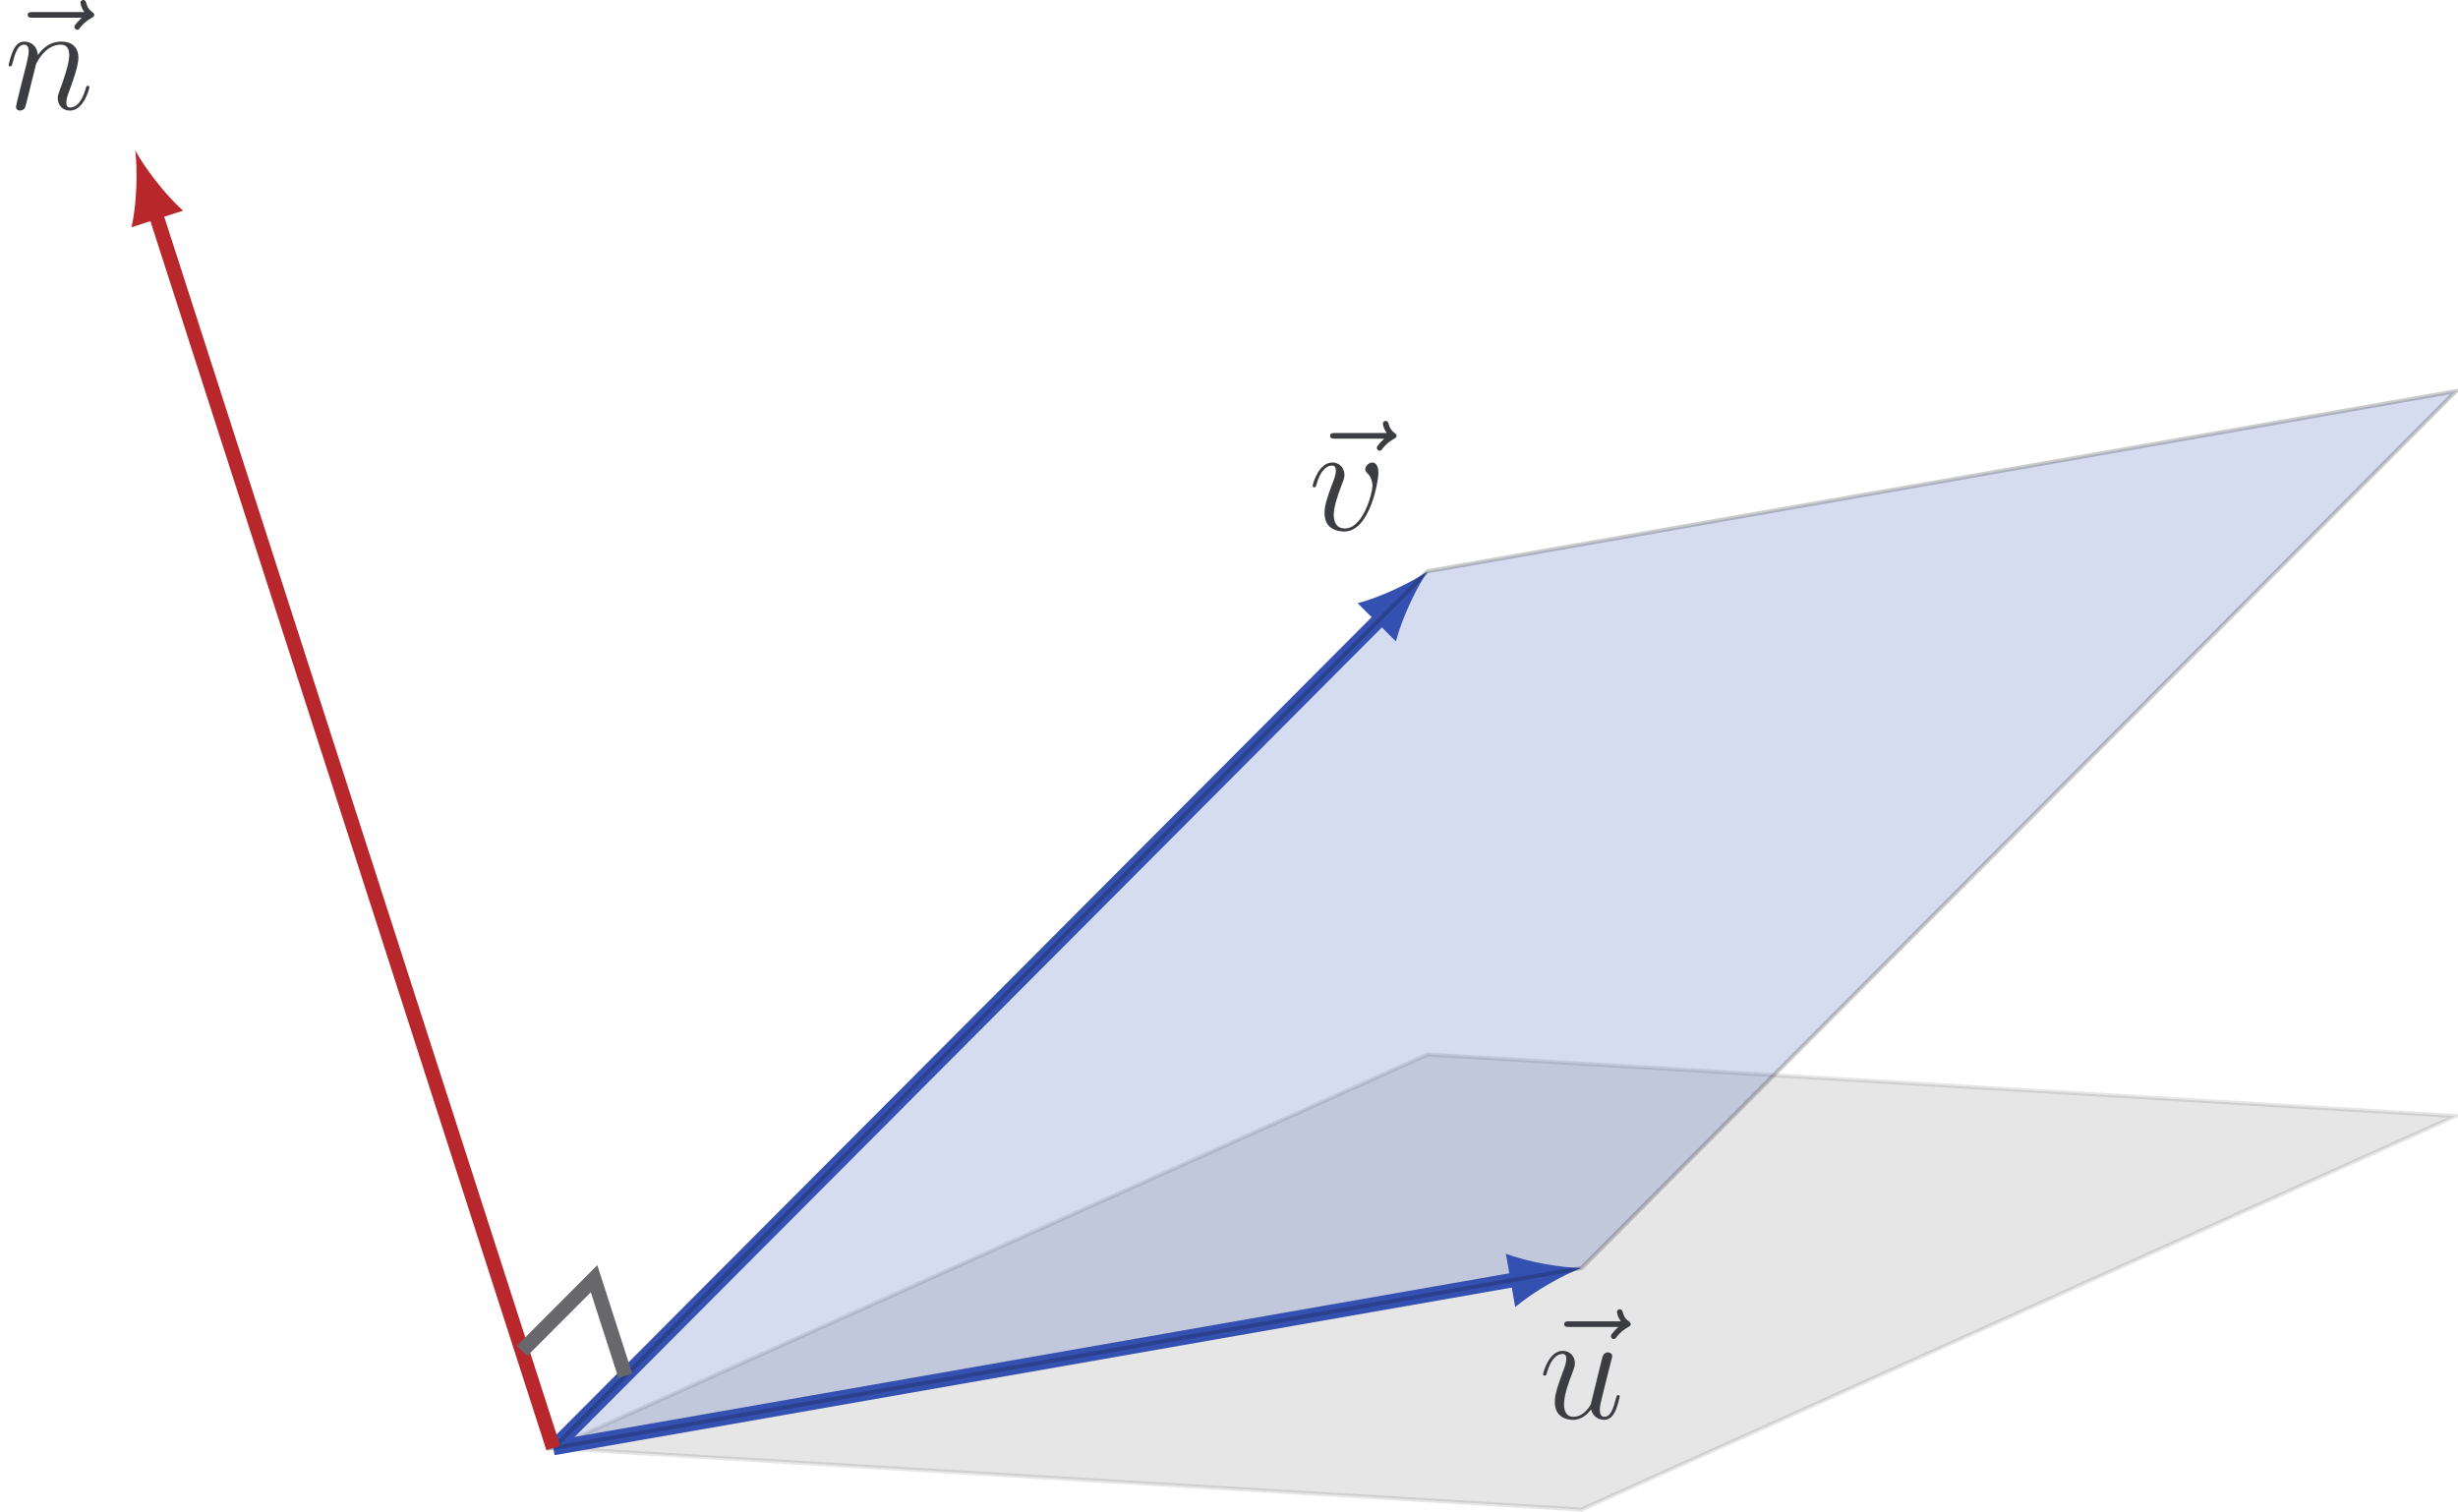 <?xml version='1.0' encoding='UTF-8'?>
<!-- This file was generated by dvisvgm 2.13.1 -->
<svg version='1.1' xmlns='http://www.w3.org/2000/svg' xmlns:xlink='http://www.w3.org/1999/xlink' width='240.046pt' height='147.637pt' viewBox='-64.139 -63.7 240.046 147.637'>
<defs>
<path id='g0-110' d='M8.294-2.137C8.294-2.212 8.234-2.271 8.144-2.271C8.01-2.271 7.995-2.227 7.92-1.973C7.577-.747 7.009-.149 6.426-.149C6.276-.149 6.037-.164 6.037-.643C6.037-1.016 6.202-1.465 6.291-1.674C6.59-2.496 7.218-4.169 7.218-5.021C7.218-5.918 6.695-6.59 5.559-6.59C4.229-6.59 3.527-5.649 3.258-5.275C3.213-6.127 2.6-6.59 1.943-6.59C1.465-6.59 1.136-6.306 .882-5.798C.613-5.26 .403-4.364 .403-4.304S.463-4.169 .568-4.169C.687-4.169 .702-4.184 .792-4.528C1.031-5.44 1.3-6.291 1.898-6.291C2.242-6.291 2.361-6.052 2.361-5.604C2.361-5.275 2.212-4.692 2.107-4.229L1.689-2.615L1.39-1.39C1.285-1.001 1.121-.299 1.121-.224C1.121-.015 1.285 .149 1.509 .149C1.689 .149 1.898 .06 2.017-.164C2.047-.239 2.182-.762 2.257-1.061L2.585-2.406L3.078-4.379C3.108-4.468 3.482-5.215 4.035-5.694C4.423-6.052 4.932-6.291 5.514-6.291C6.112-6.291 6.321-5.843 6.321-5.245C6.321-4.394 5.709-2.69 5.41-1.883C5.275-1.524 5.2-1.33 5.2-1.061C5.2-.389 5.664 .149 6.381 .149C7.771 .149 8.294-2.047 8.294-2.137Z'/>
<path id='g0-117' d='M7.89-2.137C7.89-2.212 7.831-2.271 7.741-2.271C7.606-2.271 7.592-2.197 7.532-1.973C7.263-.941 6.994-.149 6.396-.149C5.948-.149 5.948-.643 5.948-.837C5.948-1.181 5.993-1.33 6.142-1.958L6.441-3.183L7.054-5.619C7.158-5.993 7.158-6.022 7.158-6.067C7.158-6.291 6.979-6.441 6.755-6.441C6.321-6.441 6.217-6.067 6.127-5.694L5.066-1.375C5.066-1.375 4.468-.149 3.377-.149C2.6-.149 2.451-.822 2.451-1.375C2.451-2.227 2.869-3.422 3.258-4.423C3.437-4.902 3.512-5.096 3.512-5.395C3.512-6.037 3.049-6.59 2.331-6.59C.956-6.59 .403-4.423 .403-4.304C.403-4.244 .463-4.169 .568-4.169C.702-4.169 .717-4.229 .777-4.438C1.136-5.724 1.719-6.291 2.286-6.291C2.436-6.291 2.675-6.276 2.675-5.798C2.675-5.41 2.511-4.976 2.286-4.408C1.629-2.63 1.554-2.062 1.554-1.614C1.554-.09 2.705 .149 3.318 .149C4.274 .149 4.797-.508 5.096-.867C5.29-.03 6.007 .149 6.366 .149C6.844 .149 7.203-.164 7.442-.672C7.696-1.21 7.89-2.092 7.89-2.137Z'/>
<path id='g0-118' d='M6.829-5.589C6.829-6.531 6.351-6.59 6.232-6.59C5.873-6.59 5.544-6.232 5.544-5.933C5.544-5.753 5.649-5.649 5.709-5.589C5.858-5.455 6.247-5.051 6.247-4.274C6.247-3.646 5.35-.149 3.557-.149C2.645-.149 2.466-.912 2.466-1.465C2.466-2.212 2.809-3.258 3.213-4.334C3.452-4.946 3.512-5.096 3.512-5.395C3.512-6.022 3.064-6.59 2.331-6.59C.956-6.59 .403-4.423 .403-4.304C.403-4.244 .463-4.169 .568-4.169C.702-4.169 .717-4.229 .777-4.438C1.136-5.724 1.719-6.291 2.286-6.291C2.421-6.291 2.675-6.291 2.675-5.798C2.675-5.41 2.511-4.976 2.286-4.408C1.569-2.496 1.569-2.032 1.569-1.674C1.569-1.345 1.614-.732 2.077-.314C2.615 .149 3.362 .149 3.497 .149C5.978 .149 6.829-4.737 6.829-5.589Z'/>
<path id='g0-126' d='M9.205-9.205C9.205-9.34 9.086-9.415 8.996-9.489C8.578-9.773 8.473-10.177 8.428-10.356C8.384-10.476 8.339-10.655 8.13-10.655C8.04-10.655 7.861-10.595 7.861-10.371C7.861-10.237 7.95-9.878 8.234-9.474H3.213C2.959-9.474 2.705-9.474 2.705-9.191C2.705-8.922 2.974-8.922 3.213-8.922H7.995C7.816-8.757 7.263-8.234 7.263-8.025C7.263-7.875 7.397-7.741 7.547-7.741C7.681-7.741 7.741-7.831 7.846-7.98C8.204-8.428 8.608-8.712 8.951-8.907C9.101-8.996 9.205-9.041 9.205-9.205Z'/>
</defs>
<g id='page1'>
<path d='M-10.105 77.727L90.296 83.738L175.671 45.297L75.269 39.289Z' fill-opacity='.1'/>
<path d='M-10.105 77.727L90.296 83.738L175.671 45.297L75.269 39.289Z' stroke='#000' fill='none' stroke-width='.399' stroke-miterlimit='10' stroke-opacity='.1'/>
<path d='M-10.105 77.727L84.074 61.238' stroke='#3451b2' fill='none' stroke-width='1.417' stroke-miterlimit='10'/>
<path d='M90.316 60.145C88.406 60.121 85.219 59.605 82.926 58.758L83.836 63.961C85.703 62.383 88.527 60.816 90.316 60.145' fill='#3451b2'/>
<g fill='#3c3c43' transform='matrix(1 0 0 1 96.255 -2.902)'>
<use x='-10.341' y='77.728' xlink:href='#g0-126'/>
<use x='-10.104' y='77.728' xlink:href='#g0-117'/>
</g>
<path d='M-10.105 77.727L70.812-3.418' stroke='#3451b2' fill='none' stroke-width='1.417' stroke-miterlimit='10'/>
<path d='M75.285-7.906C73.711-6.824 70.809-5.41 68.445-4.785L72.184-1.055C72.805-3.422 74.211-6.328 75.285-7.906' fill='#3451b2'/>
<g fill='#3c3c43' transform='matrix(1 0 0 1 73.751 -89.664)'>
<use x='-10.699' y='77.728' xlink:href='#g0-126'/>
<use x='-10.104' y='77.728' xlink:href='#g0-118'/>
</g>
<path d='M-10.105 77.727L90.316 60.145L175.707-25.492L75.285-7.906Z' fill='#3451b2' fill-opacity='.2'/>
<path d='M-10.105 77.727L90.316 60.145L175.707-25.492L75.285-7.906Z' stroke='#000' fill='none' stroke-width='.399' stroke-miterlimit='10' stroke-opacity='.2'/>
<path d='M-10.105 77.727L-48.992-42.988' stroke='#b8272c' fill='none' stroke-width='1.417' stroke-miterlimit='10'/>
<path d='M-50.934-49.02C-50.695-47.125-50.766-43.894-51.289-41.508L-46.262-43.125C-48.082-44.758-50.023-47.34-50.934-49.02' fill='#b8272c'/>
<g fill='#3c3c43' transform='matrix(1 0 0 1 -53.595 -130.776)'>
<use x='-10.544' y='77.728' xlink:href='#g0-126'/>
<use x='-10.104' y='77.728' xlink:href='#g0-110'/>
</g>
<path d='M-3.07 70.672L-6.125 61.191L-13.16 68.246' stroke='#67676c' fill='none' stroke-width='1.417' stroke-miterlimit='10'/>
</g>
</svg>
